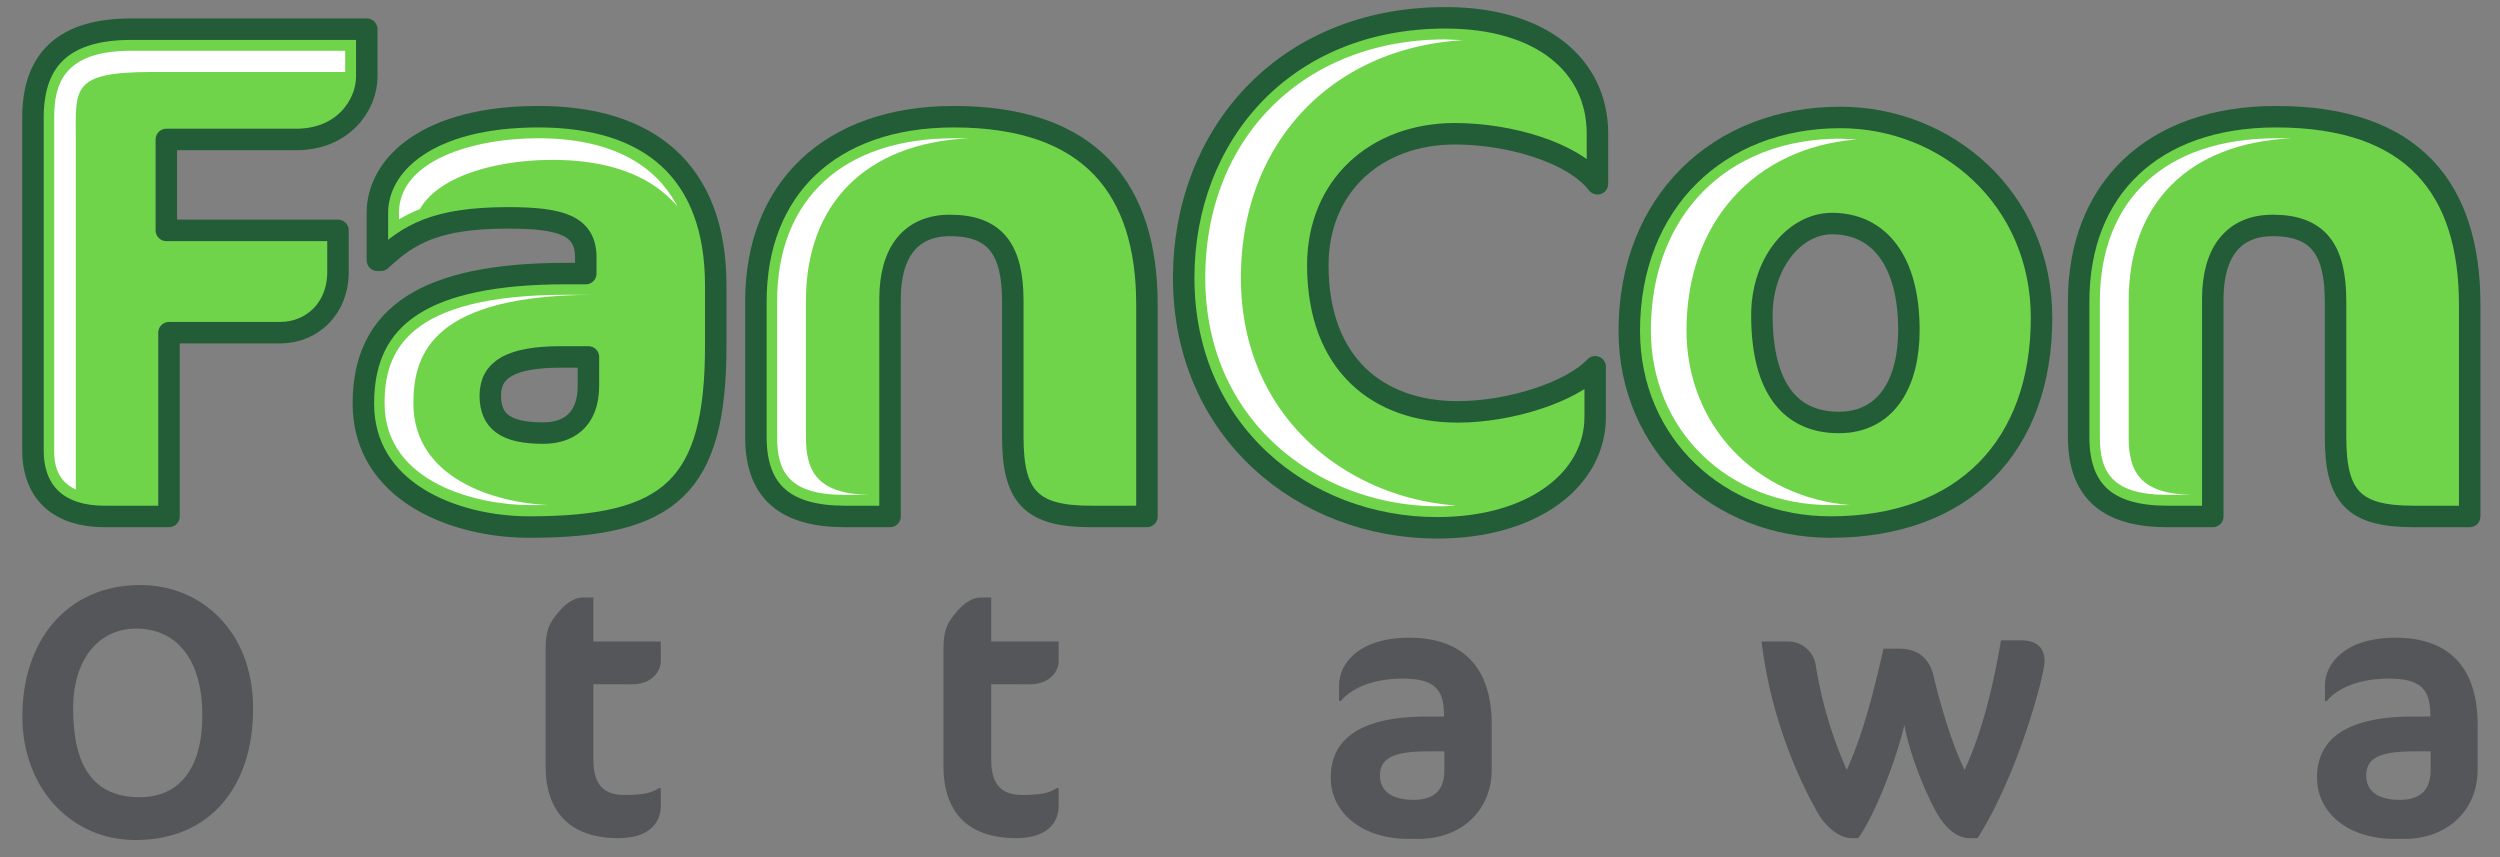 <svg id="Layer_1" data-name="Layer 1" xmlns="http://www.w3.org/2000/svg" width="659.8" height="226.2" viewBox="0 0 659.8 226.2"><rect x="0" y="0" width="659.8" height="226.2" fill="#808080" stroke="none"/><title>logo</title><path d="M78.2,36.8H43.9v24H89.2v11c0,9.7-6.9,16-15.3,16H44.6v48.5H27.5c-11.2,0-18.8-5.6-18.8-17.5V31c0-15.8,8.7-23.3,25.9-23.3H96.8V20.2C96.8,27.7,90.6,36.8,78.2,36.8Z" fill="none" stroke="#231f20" stroke-miterlimit="10" stroke-width="0.47"/><path d="M139.7,139.1c-19.8,0-43.8-9.3-43.8-32.6s16.4-34.3,53.6-34.3h5.1V67.9c0-8.4-6.6-10.4-20.5-10.4-19.2,0-26.3,4.4-33.6,11.2h-.9V56.2c0-12.7,13.2-25.4,42.5-25.4s46.8,14.4,46.8,44.6V91.2C188.9,128.5,176.9,139.1,139.7,139.1Zm15.6-44.9h-7.1c-13.4,0-18.8,3.3-18.8,10.2s4.1,9.9,14,9.9c6.3,0,11.9-3.2,11.9-12.5Z" fill="none" stroke="#231f20" stroke-miterlimit="10" stroke-width="0.47"/><path d="M287.8,136.3c-15.6,0-20.5-5.2-20.5-20.9V79.5c0-13.8-4.7-20-16.6-20-10.2,0-15.8,6.9-15.8,19.4v57.4H223c-15.1,0-23.5-6-23.5-20.9V79.5c0-29.5,19.5-48.7,52.2-48.7,36.3,0,51,19.2,51,49.6v55.9Z" fill="none" stroke="#231f20" stroke-miterlimit="10" stroke-width="0.47"/><path d="M421.6,48.5c-6.5-8.4-23.5-13.2-37.6-13.2-20.9,0-36.2,13.8-36.2,34.7,0,26.2,16,38.7,36.9,38.7,13.8,0,30-5.2,36.3-11.9h0V110c0,16.6-16.5,29.3-41.7,29.3-35.2,0-66.9-25.4-66.9-66,0-37.4,26.3-68.6,69.1-68.6,25.2,0,40.1,12.5,40.1,30.6V48.5Z" fill="none" stroke="#231f20" stroke-miterlimit="10" stroke-width="0.47"/><path d="M485.7,31c28,0,53.1,21.3,53.1,52.9,0,33.6-20.3,55.2-55.7,55.2-29.3,0-53.1-21.6-53.1-51.8C430,53.4,453.5,31,485.7,31Zm-2.2,28C473.8,59,465,69.2,465,83.2c0,19.7,7.9,28.3,20.3,28.3s18.5-10.2,18.5-24.4C503.8,68.7,495.8,59,483.5,59Z" fill="none" stroke="#231f20" stroke-miterlimit="10" stroke-width="0.47"/><path d="M636.9,136.3c-15.7,0-20.5-5.2-20.5-20.9V79.5c0-13.8-4.7-20-16.6-20-10.2,0-15.8,6.9-15.8,19.4v57.4H572c-15,0-23.4-6-23.4-20.9V79.5c0-29.5,19.5-48.7,52.1-48.7,36.4,0,51.1,19.2,51.1,49.6v55.9Z" fill="none" stroke="#231f20" stroke-miterlimit="10" stroke-width="0.47"/><path d="M78.2,36.8H43.9v24H89.2v11c0,9.7-6.9,16-15.3,16H44.6v48.5H27.5c-11.2,0-18.8-5.6-18.8-17.5V31c0-15.8,8.7-23.3,25.9-23.3H96.8V20.2C96.8,27.7,90.6,36.8,78.2,36.8Z" fill="#70d44b"/><path d="M139.7,139.1c-19.8,0-43.8-9.3-43.8-32.6s16.4-34.3,53.6-34.3h5.1V67.9c0-8.4-6.6-10.4-20.5-10.4-19.2,0-26.3,4.4-33.6,11.2h-.9V56.2c0-12.7,13.2-25.4,42.5-25.4s46.8,14.4,46.8,44.6V91.2C188.9,128.5,176.9,139.1,139.7,139.1Zm15.6-44.9h-7.1c-13.4,0-18.8,3.3-18.8,10.2s4.1,9.9,14,9.9c6.3,0,11.9-3.2,11.9-12.5Z" fill="#70d44b"/><path d="M287.8,136.3c-15.6,0-20.5-5.2-20.5-20.9V79.5c0-13.8-4.7-20-16.6-20-10.2,0-15.8,6.9-15.8,19.4v57.4H223c-15.1,0-23.5-6-23.5-20.9V79.5c0-29.5,19.5-48.7,52.2-48.7,36.3,0,51,19.2,51,49.6v55.9Z" fill="#70d44b"/><path d="M421.6,48.5c-6.5-8.4-23.5-13.2-37.6-13.2-20.9,0-36.2,13.8-36.2,34.7,0,26.2,16,38.7,36.9,38.7,13.8,0,30-5.2,36.3-11.9h0V110c0,16.6-16.5,29.3-41.7,29.3-35.2,0-66.9-25.4-66.9-66,0-37.4,26.3-68.6,69.1-68.6,25.2,0,40.1,12.5,40.1,30.6V48.5Z" fill="#70d44b"/><path d="M485.7,31c28,0,53.1,21.3,53.1,52.9,0,33.6-20.3,55.2-55.7,55.2-29.3,0-53.1-21.6-53.1-51.8C430,53.4,453.5,31,485.7,31Zm-2.2,28C473.8,59,465,69.2,465,83.2c0,19.7,7.9,28.3,20.3,28.3s18.5-10.2,18.5-24.4C503.8,68.7,495.8,59,483.5,59Z" fill="#70d44b"/><path d="M636.9,136.3c-15.7,0-20.5-5.2-20.5-20.9V79.5c0-13.8-4.7-20-16.6-20-10.2,0-15.8,6.9-15.8,19.4v57.4H572c-15,0-23.4-6-23.4-20.9V79.5c0-29.5,19.5-48.7,52.1-48.7,36.4,0,51.1,19.2,51.1,49.6v55.9Z" fill="#70d44b"/><path d="M78.2,36.8H43.9v24H89.2v11c0,9.7-6.9,16-15.3,16H44.6v48.5H27.5c-11.2,0-18.8-5.6-18.8-17.5V31c0-15.8,8.7-23.3,25.9-23.3H96.8V20.2C96.8,27.7,90.6,36.8,78.2,36.8Z" fill="none" stroke="#225d38" stroke-linecap="round" stroke-linejoin="round" stroke-width="5.67"/><path d="M139.7,139.1c-19.8,0-43.8-9.3-43.8-32.6s16.4-34.3,53.6-34.3h5.1V67.9c0-8.4-6.6-10.4-20.5-10.4-19.2,0-26.3,4.4-33.6,11.2h-.9V56.2c0-12.7,13.2-25.4,42.5-25.4s46.8,14.4,46.8,44.6V91.2C188.9,128.5,176.9,139.1,139.7,139.1Zm15.6-44.9h-7.1c-13.4,0-18.8,3.3-18.8,10.2s4.1,9.9,14,9.9c6.3,0,11.9-3.2,11.9-12.5Z" fill="none" stroke="#225d38" stroke-linecap="round" stroke-linejoin="round" stroke-width="5.67"/><path d="M287.8,136.3c-15.6,0-20.5-5.2-20.5-20.9V79.5c0-13.8-4.7-20-16.6-20-10.2,0-15.8,6.9-15.8,19.4v57.4H223c-15.1,0-23.5-6-23.5-20.9V79.5c0-29.5,19.5-48.7,52.2-48.7,36.3,0,51,19.2,51,49.6v55.9Z" fill="none" stroke="#225d38" stroke-linecap="round" stroke-linejoin="round" stroke-width="5.67"/><path d="M421.6,48.5c-6.5-8.4-23.5-13.2-37.6-13.2-20.9,0-36.2,13.8-36.2,34.7,0,26.2,16,38.7,36.9,38.7,13.8,0,30-5.2,36.3-11.9h0V110c0,16.6-16.5,29.3-41.7,29.3-35.2,0-66.9-25.4-66.9-66,0-37.4,26.3-68.6,69.1-68.6,25.2,0,40.1,12.5,40.1,30.6V48.5Z" fill="none" stroke="#225d38" stroke-linecap="round" stroke-linejoin="round" stroke-width="5.67"/><path d="M485.7,31c28,0,53.1,21.3,53.1,52.9,0,33.6-20.3,55.2-55.7,55.2-29.3,0-53.1-21.6-53.1-51.8C430,53.4,453.5,31,485.7,31Zm-2.2,28C473.8,59,465,69.2,465,83.2c0,19.7,7.9,28.3,20.3,28.3s18.5-10.2,18.5-24.4C503.8,68.7,495.8,59,483.5,59Z" fill="none" stroke="#225d38" stroke-linecap="round" stroke-linejoin="round" stroke-width="5.67"/><path d="M636.9,136.3c-15.7,0-20.5-5.2-20.5-20.9V79.5c0-13.8-4.7-20-16.6-20-10.2,0-15.8,6.9-15.8,19.4v57.4H572c-15,0-23.4-6-23.4-20.9V79.5c0-29.5,19.5-48.7,52.1-48.7,36.4,0,51.1,19.2,51.1,49.6v55.9Z" fill="none" stroke="#225d38" stroke-linecap="round" stroke-linejoin="round" stroke-width="5.67"/><path d="M91.1,13.4V19H40.2C18.7,19,20,23.3,20,36.7v92.5c-5.7-2.6-5.7-8.2-5.7-10.4V31c0-8.7,2.4-17.6,20.3-17.6Z" fill="#fff"/><path d="M178.8,54.5c-8.2-9.7-21.3-12.3-32.9-12.3-14.6,0-30,4.1-35.1,13a40.2,40.2,0,0,0-5.5,2.7V56.2c0-13.6,19-19.7,36.8-19.7C155.8,36.5,171.3,40.1,178.8,54.5Z" fill="#fff"/><path d="M144.6,133.3h-4.9c-13.2,0-38.2-5.6-38.2-26.9,0-13.3,5.5-28.6,48-28.6h7.6c-42.6,0-48,15.3-48,28.6C109.1,126.5,131,132.7,144.6,133.3Z" fill="#fff"/><path d="M229.2,130.6h-6.3c-14.7,0-17.8-6.1-17.8-15.2V79.5c0-26.9,17.4-43,46.6-43h3.9c-26.9,1.3-42.9,17.1-42.9,42.9v35.9C212.7,124.3,215.6,130.3,229.2,130.6Z" fill="#fff"/><path d="M578.3,130.6H572c-14.7,0-17.8-6.1-17.8-15.2V79.5c0-26.9,17.4-43,46.5-43h4c-27,1.3-42.9,17.1-42.9,42.9v35.9C561.8,124.3,564.6,130.3,578.3,130.6Z" fill="#fff"/><path d="M384.2,133.4a39.3,39.3,0,0,1-4.9.2c-29.7,0-61.2-21.1-61.2-60.3,0-37,26.1-62.9,63.4-62.9l4.6.2c-34.8,2.1-58.6,27.3-58.6,62.7C327.5,110.4,355.9,131.4,384.2,133.4Z" fill="#fff"/><path d="M488.3,133.3h-5.2c-27,0-47.4-19.8-47.4-46.1,0-30.3,20.1-50.6,50-50.6l4.3.2c-27,2.2-44.9,21.9-44.9,50.4C445.1,112.2,463.4,131.3,488.3,133.3Z" fill="#fff"/><path d="M35.7,221.7c-16.5,0-29.8-13.2-29.8-32.7s11.4-34.6,31.2-34.6c15.8,0,29.7,12,29.7,32.6S55.5,221.7,35.7,221.7Zm.2-55.8c-9.6,0-16.6,7.8-16.6,21.1,0,15.7,5.7,23.4,17.6,23.4,10.1,0,16.5-7.2,16.5-21.6S46.9,165.9,35.9,165.9Z" fill="#54565a"/><path d="M147.7,161.2c1.7-2,4-3.5,6-3.5h2.9v11.6h17.8v5.2c0,2.7-2.4,6.1-7.6,6.1H156.6v20c0,6.7,3,9.2,8.1,9.2s7.2-.5,9.2-1.8h.5v4.6c0,5.2-3.8,8.6-11.2,8.6-12.9,0-19.2-7.1-19.2-19V171.4C144,166.3,144.9,164.4,147.7,161.2Z" fill="#54565a"/><path d="M252.7,161.2c1.7-2,4-3.5,6-3.5h2.9v11.6h17.8v5.2c0,2.7-2.4,6.1-7.6,6.1H261.6v20c0,6.7,3,9.2,8.1,9.2s7.2-.5,9.2-1.8h.5v4.6c0,5.2-3.8,8.6-11.2,8.6-13,0-19.2-7.1-19.2-19V171.4C249,166.3,249.9,164.4,252.7,161.2Z" fill="#54565a"/><path d="M374.3,221.4h-2.6c-12.1,0-20.5-6.8-20.5-16.2s6.7-16.1,25.5-16.1h4.4v-.6c0-7.3-3.4-9.4-11-9.4-9.2,0-14.3,3.5-16.2,5.9h-.5v-4.1c0-5.7,5.1-12.6,18.6-12.6,11.4,0,21.7,5.3,21.7,23v11.8C393.7,213.9,385.7,221.4,374.3,221.4Zm6.9-23.1h-4.5c-9.7,0-12.5,2.2-12.5,6.4s3.3,6.4,8.9,6.4,8.1-2.7,8.1-7.9Z" fill="#54565a"/><path d="M533.7,196c-3.8,10.8-8.5,20.2-11.8,25.2h-2.1c-4,0-7.1-3.8-8.8-6.9-3.1-5.7-7-15.2-8.4-23-1.7,7.8-7.6,23.7-12.2,29.9h-1.7c-3.8,0-7.4-3.8-9.1-6.9a123.7,123.7,0,0,1-14.7-45h6.9a7.4,7.4,0,0,1,7.4,6.2,111,111,0,0,0,8.2,27.7c4.6-10.2,7.2-21.2,9.7-32h4.1c3.9,0,7.8,1.6,9.1,7.2s4.6,17.6,8.2,24.8c4.9-10.7,7.6-22.6,9.6-34.2h5.3c3.7,0,6.2,1.6,6.2,5.5C539.6,176.5,537.5,185.3,533.7,196Z" fill="#54565a"/><path d="M634.5,221.4H632c-12.2,0-20.5-6.8-20.5-16.2s6.6-16.1,25.4-16.1h4.5v-.6c0-7.3-3.4-9.4-11-9.4-9.3,0-14.4,3.5-16.3,5.9h-.5v-4.1c0-5.7,5.2-12.6,18.7-12.6,11.4,0,21.6,5.3,21.6,23v11.8C653.9,213.9,645.9,221.4,634.5,221.4Zm7-23.1h-4.6c-9.7,0-12.4,2.2-12.4,6.4s3.2,6.4,8.8,6.4,8.2-2.7,8.2-7.9Z" fill="#54565a"/></svg>